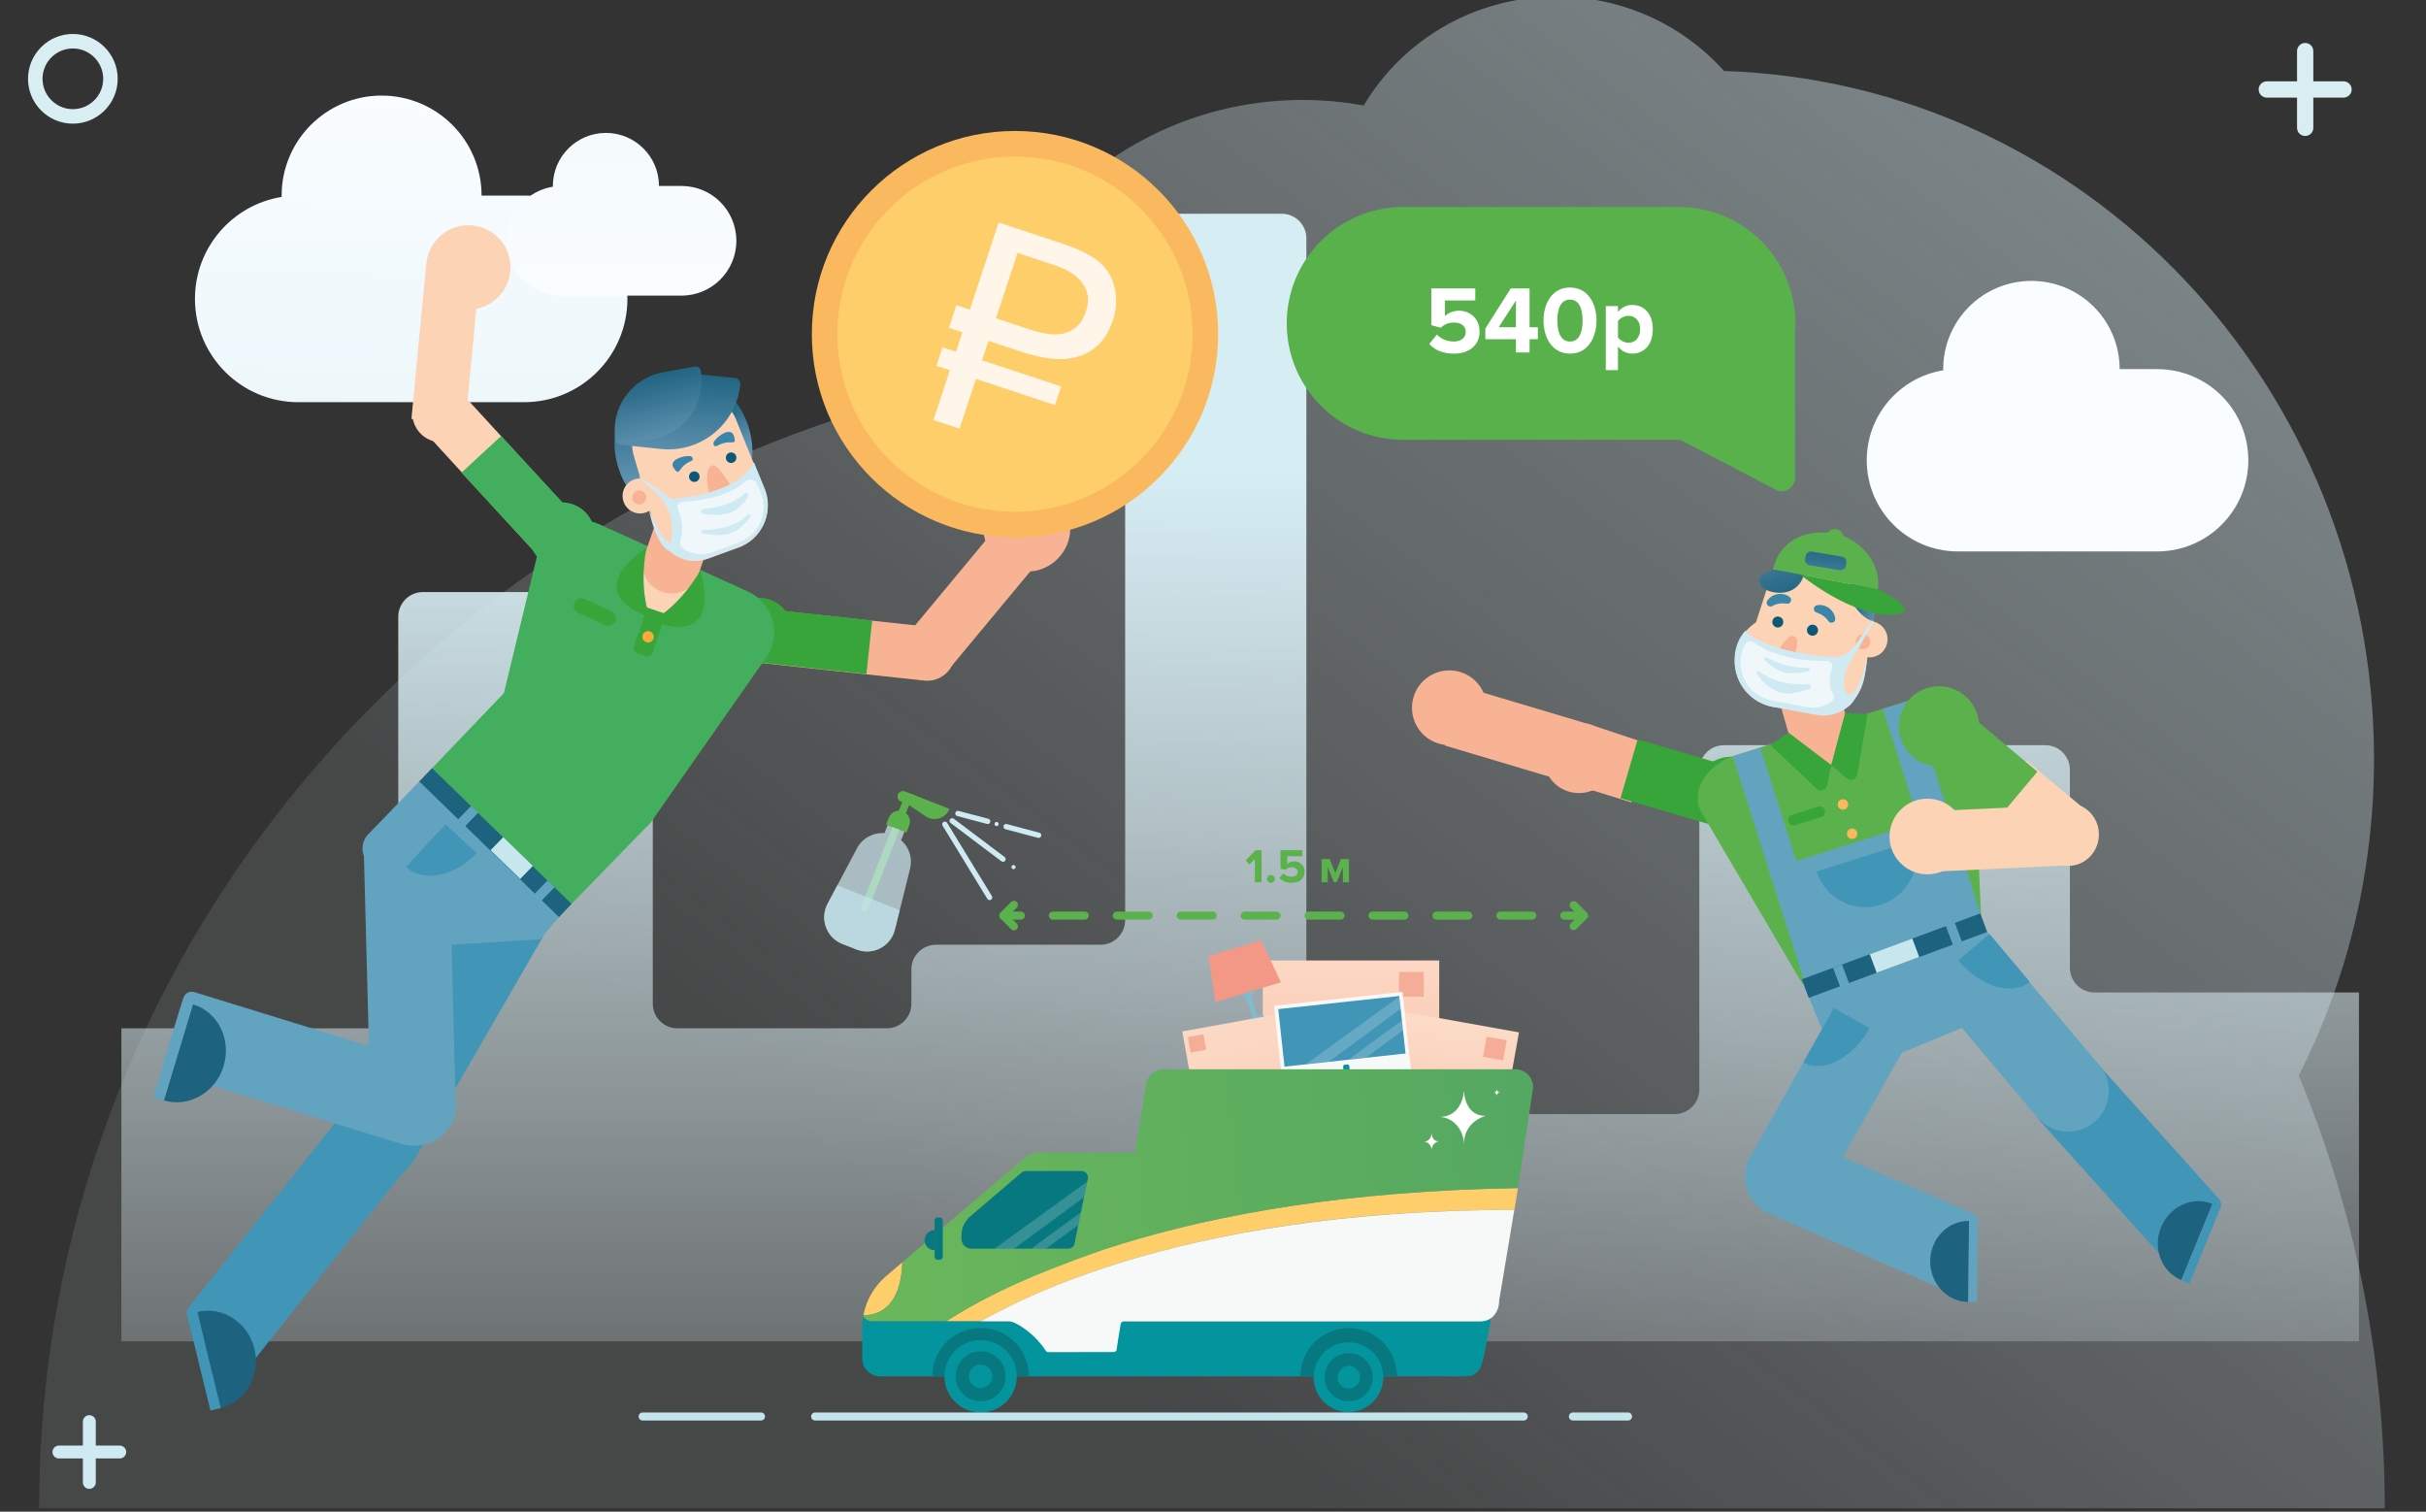<?xml version="1.0" encoding="utf-8"?>
<!-- Generator: Adobe Illustrator 23.1.0, SVG Export Plug-In . SVG Version: 6.00 Build 0)  -->
<svg version="1.1" id="Layer_1" xmlns="http://www.w3.org/2000/svg" xmlns:xlink="http://www.w3.org/1999/xlink" x="0px" y="0px"
	 viewBox="0 0 910 567" style="enable-background:new 0 0 910 567;" xml:space="preserve">
<rect x="0" y="0" width="910" height="567" fill="#333333" stroke="none"/>
<style type="text/css">
	.st0{fill:#C4E5ED;}
	.st1{fill:url(#SVGID_1_);}
	.st2{fill:#4195B7;}
	.st3{fill:#FCD3B5;}
	.st4{fill:#008F7F;}
	.st5{fill:#F7B394;}
	.st6{fill:#37A539;}
	.st7{fill:#43AE5D;}
	.st8{fill:url(#SVGID_2_);}
	.st9{fill:#62A4C0;}
	.st10{fill:url(#SVGID_3_);}
	.st11{fill:#FAB95F;}
	.st12{fill:#1D627E;}
	.st13{fill:#C7E6EE;}
	.st14{fill:url(#SVGID_4_);}
	.st15{fill:url(#SVGID_5_);}
	.st16{fill:url(#SVGID_6_);}
	.st17{fill:url(#SVGID_7_);}
	.st18{fill:url(#SVGID_8_);}
	.st19{fill:url(#SVGID_9_);}
	.st20{fill:#F8C671;}
	.st21{fill:url(#SVGID_10_);}
	.st22{fill:#AFD7DD;}
	.st23{fill:#EFF7FB;}
	.st24{fill:url(#SVGID_11_);}
	.st25{fill:url(#SVGID_12_);}
	.st26{fill:url(#SVGID_13_);}
	.st27{fill:url(#SVGID_14_);}
	.st28{fill:url(#SVGID_15_);}
	.st29{fill:url(#SVGID_16_);}
	.st30{fill:#EC6743;}
	.st31{fill:url(#SVGID_17_);}
	.st32{fill:url(#SVGID_18_);}
	.st33{fill:#5BB24C;}
	.st34{fill:url(#SVGID_19_);}
	.st35{fill:url(#SVGID_20_);}
	.st36{fill:url(#SVGID_21_);}
	.st37{fill:#F18675;}
	.st38{fill:#046B89;}
	.st39{fill:#EA5539;}
	.st40{fill:#E62555;}
	.st41{fill:#FFFFFF;}
	.st42{fill:none;}
	.st43{fill:#D0EAF3;}
	.st44{fill:url(#SVGID_22_);}
	.st45{fill:#D6EDF4;}
	.st46{fill:url(#SVGID_23_);}
	.st47{fill:url(#SVGID_24_);}
	.st48{fill:url(#SVGID_25_);}
	.st49{fill:#FAB755;}
	.st50{fill:#EC6544;}
	.st51{fill:#83B0C7;}
	.st52{fill:#FAB854;}
	.st53{fill:url(#SVGID_26_);}
	.st54{fill:#4093B6;}
	.st55{fill:url(#SVGID_27_);}
	.st56{fill:url(#SVGID_28_);}
	.st57{fill:url(#SVGID_29_);}
	.st58{fill:#A8DAE3;}
	.st59{fill:#04617B;}
	.st60{fill:url(#SVGID_30_);}
	.st61{fill:url(#SVGID_31_);}
	.st62{fill:#FCD4B7;}
	.st63{fill:url(#SVGID_32_);}
	.st64{fill:url(#SVGID_33_);}
	.st65{fill:url(#SVGID_34_);}
	.st66{fill:url(#SVGID_35_);}
	.st67{fill:url(#SVGID_36_);}
	.st68{fill:#FFF5E9;}
	.st69{fill:url(#SVGID_37_);}
	.st70{fill:url(#SVGID_38_);}
	.st71{fill:url(#SVGID_39_);}
	.st72{fill:url(#SVGID_40_);}
	.st73{fill:url(#SVGID_41_);}
	.st74{fill:url(#SVGID_42_);}
	.st75{fill:url(#SVGID_43_);}
	.st76{fill:#1B5A6F;}
	.st77{fill:url(#SVGID_44_);}
	.st78{fill:url(#SVGID_45_);}
	.st79{fill:url(#SVGID_46_);}
	.st80{fill:#065E79;}
	.st81{fill:url(#SVGID_47_);}
	.st82{fill:url(#SVGID_48_);}
	.st83{fill:#FDCE6A;}
	.st84{opacity:0.11;fill:#FFFFFF;enable-background:new    ;}
	.st85{opacity:0.42;fill:#EFF7FB;enable-background:new    ;}
	.st86{fill:none;stroke:#D0EAF3;stroke-width:2;stroke-linecap:round;stroke-miterlimit:10;}
	.st87{opacity:0.7;fill:#D0EAF3;enable-background:new    ;}
	.st88{opacity:0.7;fill:#C4E5ED;enable-background:new    ;}
	.st89{opacity:0.73;fill:#EFF7FB;enable-background:new    ;}
	.st90{fill:#D9EEF4;}
	.st91{fill:#CDE9F0;}
	.st92{fill:url(#SVGID_49_);}
	.st93{fill:url(#SVGID_50_);}
	.st94{fill:#3B85A9;}
	.st95{fill:url(#SVGID_51_);}
	.st96{fill:url(#SVGID_52_);}
	.st97{fill:url(#SVGID_53_);}
	.st98{fill:#F18775;}
	.st99{fill:url(#SVGID_54_);}
	.st100{fill:url(#SVGID_55_);}
	.st101{fill:url(#SVGID_56_);}
	.st102{fill:#4FB26D;}
	.st103{fill:url(#SVGID_57_);}
	.st104{fill:url(#SVGID_58_);}
	.st105{fill:url(#SVGID_59_);}
	.st106{fill:url(#SVGID_60_);}
	.st107{fill:url(#SVGID_61_);}
	.st108{fill:url(#SVGID_62_);}
	.st109{fill:url(#SVGID_63_);}
	.st110{fill:#F49C7E;}
	.st111{fill:url(#SVGID_64_);}
	.st112{fill:url(#SVGID_65_);}
	.st113{fill:#FED377;}
	.st114{fill:url(#SVGID_66_);}
	.st115{fill:url(#SVGID_67_);}
	.st116{fill:#124657;}
	.st117{opacity:0.19;fill:#FFFFFF;enable-background:new    ;}
	.st118{fill:#F7F9F9;}
	.st119{fill:url(#SVGID_68_);}
	.st120{fill:url(#SVGID_69_);}
	.st121{fill:url(#SVGID_70_);}
	.st122{fill:url(#SVGID_71_);}
	.st123{fill:#D9EEF3;}
	.st124{fill:url(#SVGID_72_);}
	.st125{fill:url(#SVGID_73_);}
	.st126{fill:#FAFDFF;}
	.st127{fill:url(#SVGID_74_);}
	.st128{fill:url(#SVGID_75_);}
	.st129{fill:url(#SVGID_76_);}
	.st130{opacity:0.68;fill:url(#SVGID_77_);enable-background:new    ;}
	.st131{fill:url(#SVGID_78_);}
	.st132{opacity:0.68;fill:url(#SVGID_79_);enable-background:new    ;}
	.st133{fill:url(#SVGID_80_);}
	.st134{opacity:0.68;fill:url(#SVGID_81_);enable-background:new    ;}
	.st135{fill:url(#SVGID_82_);}
	.st136{fill:url(#SVGID_83_);}
	.st137{fill:url(#SVGID_84_);}
	.st138{fill:url(#SVGID_85_);}
	.st139{fill:url(#SVGID_86_);}
	.st140{fill:#03949D;}
	.st141{fill:#E84B33;}
	.st142{fill:url(#SVGID_87_);}
	.st143{fill:url(#SVGID_88_);}
	.st144{fill:url(#SVGID_89_);}
	.st145{fill:url(#SVGID_90_);}
	.st146{fill:url(#SVGID_91_);}
	.st147{fill:#F4A182;}
	.st148{fill:#0C5879;}
	.st149{fill:#FBCEAD;}
	.st150{fill:#FBCCA3;}
	.st151{fill:url(#SVGID_92_);}
	.st152{fill:url(#SVGID_93_);}
	.st153{fill:url(#SVGID_94_);}
	.st154{fill:url(#SVGID_95_);}
	.st155{fill:#03A86F;}
	.st156{fill:url(#SVGID_96_);}
	.st157{fill:url(#SVGID_97_);}
	.st158{fill:url(#SVGID_98_);}
	.st159{fill:url(#SVGID_99_);}
	.st160{fill:url(#SVGID_100_);}
	.st161{fill:url(#SVGID_101_);}
	.st162{fill:url(#SVGID_102_);}
	.st163{fill:#A5D2D9;}
	.st164{fill:url(#SVGID_103_);}
	.st165{fill:url(#SVGID_104_);}
	.st166{fill:url(#SVGID_105_);}
	.st167{fill:url(#SVGID_106_);}
	.st168{fill:url(#SVGID_107_);}
	.st169{fill:url(#SVGID_108_);}
	.st170{fill:#F6AD98;}
	.st171{fill:#7FBCD1;}
	.st172{fill:#F39886;}
	.st173{fill:url(#SVGID_109_);}
	.st174{fill:url(#SVGID_110_);}
	.st175{fill:url(#SVGID_111_);}
	.st176{fill:#07787F;}
	.st177{fill:url(#SVGID_112_);}
	.st178{fill:url(#SVGID_113_);}
	.st179{fill:url(#SVGID_114_);}
	.st180{fill:url(#SVGID_115_);}
	.st181{fill:url(#SVGID_116_);}
	.st182{fill:#F8AA3C;}
	.st183{fill:url(#SVGID_117_);}
	.st184{fill:url(#SVGID_118_);}
	.st185{fill:none;stroke:#5BB24C;stroke-width:3;stroke-linecap:round;stroke-miterlimit:10;}
	.st186{fill:none;stroke:#5BB24C;stroke-width:3;stroke-linecap:round;stroke-miterlimit:10;stroke-dasharray:11.991,11.991;}
	.st187{fill:none;stroke:#5BB24C;stroke-width:3;stroke-linecap:round;stroke-linejoin:round;stroke-miterlimit:10;}
	.st188{fill:url(#SVGID_119_);}
	.st189{fill:url(#SVGID_120_);}
	.st190{fill:url(#SVGID_121_);}
	.st191{fill:url(#SVGID_122_);}
	.st192{fill:url(#SVGID_123_);}
	.st193{fill:url(#SVGID_124_);}
	.st194{fill:url(#SVGID_125_);}
	.st195{fill:url(#SVGID_126_);}
	.st196{fill:url(#SVGID_127_);}
	.st197{fill:url(#SVGID_128_);}
	.st198{fill:url(#SVGID_129_);}
	.st199{opacity:0.4;}
	.st200{opacity:0.31;fill:#FAB95F;enable-background:new    ;}
	.st201{opacity:0.43;fill:#FAB95F;enable-background:new    ;}
	.st202{fill:url(#SVGID_130_);}
	.st203{fill:url(#SVGID_131_);}
	.st204{fill:url(#SVGID_132_);}
	.st205{fill:url(#SVGID_133_);}
	.st206{fill:url(#SVGID_134_);}
	.st207{fill:url(#SVGID_135_);}
	.st208{fill:url(#SVGID_136_);}
	.st209{fill:url(#SVGID_137_);}
	.st210{fill:url(#SVGID_138_);}
	.st211{fill:#FCDAC2;}
	.st212{fill:#EF7A5B;}
	.st213{fill:#77AFC6;}
	.st214{fill:#F1876F;}
	.st215{fill:#89B9CE;}
	.st216{fill:#FFD884;}
	.st217{fill:url(#SVGID_139_);}
	.st218{fill:url(#SVGID_140_);}
	.st219{fill:url(#SVGID_141_);}
	.st220{fill:url(#SVGID_142_);}
	.st221{fill:url(#SVGID_143_);}
	.st222{fill:url(#SVGID_144_);}
	.st223{fill:#FCD5B7;}
	.st224{fill:url(#SVGID_145_);}
	.st225{fill:url(#SVGID_146_);}
	.st226{fill:url(#SVGID_147_);}
	.st227{fill:url(#SVGID_148_);}
	.st228{fill:#F8BC9F;}
	.st229{fill:url(#SVGID_149_);}
	.st230{fill:url(#SVGID_150_);}
	.st231{fill:url(#SVGID_151_);}
	.st232{fill:url(#SVGID_152_);}
	.st233{fill:url(#SVGID_153_);}
	.st234{fill:url(#SVGID_154_);}
	.st235{fill:#F7B395;}
	.st236{fill:url(#SVGID_155_);}
	.st237{fill:url(#SVGID_156_);}
	.st238{fill:url(#SVGID_157_);}
	.st239{fill:url(#SVGID_158_);}
	.st240{fill:url(#SVGID_159_);}
	.st241{fill:url(#SVGID_160_);}
	.st242{fill:url(#SVGID_161_);}
	.st243{fill:url(#SVGID_162_);}
	.st244{fill:url(#SVGID_163_);}
	.st245{fill:url(#SVGID_164_);}
	.st246{fill:url(#SVGID_165_);}
	.st247{fill:url(#SVGID_166_);}
	.st248{fill:url(#SVGID_167_);}
	.st249{fill:url(#SVGID_168_);}
	.st250{fill:url(#SVGID_169_);}
	.st251{fill:url(#SVGID_170_);}
	.st252{fill:url(#SVGID_171_);}
	.st253{fill:url(#SVGID_172_);}
	.st254{fill:url(#SVGID_173_);}
	.st255{fill:url(#SVGID_174_);}
	.st256{fill:url(#SVGID_175_);}
	.st257{fill:url(#SVGID_176_);}
	.st258{fill:url(#SVGID_177_);}
	.st259{fill:url(#SVGID_178_);}
	.st260{fill:url(#SVGID_179_);}
	.st261{fill:url(#SVGID_180_);}
	.st262{fill:url(#SVGID_181_);}
	.st263{fill:url(#SVGID_182_);}
	.st264{fill:url(#SVGID_183_);}
	.st265{fill:url(#SVGID_184_);}
	.st266{fill:url(#SVGID_185_);}
	.st267{fill:url(#SVGID_186_);}
	.st268{fill:url(#SVGID_187_);}
	.st269{fill:#FCFEFF;}
	.st270{fill:#FCF4F2;}
	.st271{fill:url(#SVGID_188_);}
	.st272{fill:url(#SVGID_189_);}
	.st273{fill:url(#SVGID_190_);}
	.st274{fill:none;stroke:#43AE5D;stroke-width:2;stroke-linecap:round;stroke-miterlimit:10;}
	.st275{fill:url(#SVGID_191_);}
	.st276{fill:url(#SVGID_192_);}
	.st277{fill:url(#SVGID_193_);}
	.st278{fill:url(#SVGID_194_);}
	.st279{fill:url(#SVGID_195_);}
	.st280{fill:url(#SVGID_196_);}
	.st281{fill:#CEE9EF;}
	.st282{fill:url(#SVGID_197_);}
	.st283{fill:url(#SVGID_198_);}
	.st284{fill:url(#SVGID_199_);}
	.st285{fill:url(#SVGID_200_);}
	.st286{fill:url(#SVGID_201_);}
	.st287{fill:none;stroke:#5BB24C;stroke-width:3;stroke-linecap:round;stroke-miterlimit:10;stroke-dasharray:11.92,11.92;}
	.st288{fill:url(#SVGID_202_);}
	.st289{fill:url(#SVGID_203_);}
	.st290{fill:#F7FCFD;}
	.st291{fill:url(#SVGID_204_);}
	.st292{fill:url(#SVGID_205_);}
	.st293{fill:url(#SVGID_206_);}
	.st294{fill:url(#SVGID_207_);}
	.st295{fill:url(#SVGID_208_);}
	.st296{fill:url(#SVGID_209_);}
	.st297{fill:url(#SVGID_210_);}
	.st298{fill:url(#SVGID_211_);}
	.st299{fill:url(#SVGID_212_);}
	.st300{fill:url(#SVGID_213_);}
	.st301{fill:url(#SVGID_214_);}
	.st302{fill:url(#SVGID_215_);}
	.st303{fill:url(#SVGID_216_);}
	.st304{fill:url(#SVGID_217_);}
	.st305{fill:url(#SVGID_218_);}
	.st306{fill:url(#SVGID_219_);}
	.st307{fill:url(#SVGID_220_);}
	.st308{fill:url(#SVGID_221_);}
	.st309{fill:url(#SVGID_222_);}
	.st310{fill:url(#SVGID_223_);}
	.st311{fill:url(#SVGID_224_);}
	.st312{fill:url(#SVGID_225_);}
	.st313{fill:url(#SVGID_226_);}
	.st314{fill:url(#SVGID_227_);}
	.st315{fill:url(#SVGID_228_);}
	.st316{fill:url(#SVGID_229_);}
	.st317{fill:url(#SVGID_230_);}
	.st318{fill:url(#SVGID_231_);}
	.st319{fill:url(#SVGID_232_);}
	.st320{fill:url(#SVGID_233_);}
	.st321{fill:url(#SVGID_234_);}
	.st322{fill:url(#SVGID_235_);}
	.st323{fill:url(#SVGID_236_);}
	.st324{fill:url(#SVGID_237_);}
	.st325{fill:url(#SVGID_238_);}
	.st326{fill:url(#SVGID_239_);}
	.st327{fill:url(#SVGID_240_);}
	.st328{fill:url(#SVGID_241_);}
	.st329{fill:url(#SVGID_242_);}
	.st330{fill:url(#SVGID_243_);}
	.st331{fill:url(#SVGID_244_);}
	.st332{fill:url(#SVGID_245_);}
	.st333{fill:url(#SVGID_246_);}
	.st334{fill:url(#SVGID_247_);}
	.st335{fill:url(#SVGID_248_);}
	.st336{fill:url(#SVGID_249_);}
	.st337{fill:url(#SVGID_250_);}
	.st338{fill:url(#SVGID_251_);}
	.st339{fill:url(#SVGID_252_);}
	.st340{fill:url(#SVGID_253_);}
	.st341{fill:#58B14B;}
	.st342{fill:url(#SVGID_254_);}
	.st343{fill:url(#SVGID_255_);}
	.st344{fill:#FAB853;}
	.st345{fill:url(#SVGID_256_);}
	.st346{fill:url(#SVGID_257_);}
	.st347{fill:url(#SVGID_258_);}
	.st348{fill:url(#SVGID_259_);}
	.st349{fill:url(#SVGID_260_);}
	.st350{fill:url(#SVGID_261_);}
	.st351{fill:url(#SVGID_262_);}
	.st352{fill:url(#SVGID_263_);}
	.st353{fill:#FBD2B4;}
	.st354{fill:#3F95B7;}
	.st355{fill:#60A3BF;}
	.st356{fill:url(#SVGID_264_);}
	.st357{fill:#016A89;}
	.st358{fill:#1C617D;}
	.st359{fill:url(#SVGID_265_);}
	.st360{fill:#F7B293;}
	.st361{fill:url(#SVGID_266_);}
	.st362{fill:#EC6643;}
	.st363{fill:url(#SVGID_267_);}
	.st364{fill:url(#SVGID_268_);}
</style>
<path class="st123" d="M864.68,51L864.68,51c-1.69,0-3.05-1.37-3.05-3.05V19.16c0-1.69,1.37-3.05,3.05-3.05l0,0
	c1.69,0,3.05,1.37,3.05,3.05v28.79C867.73,49.63,866.36,51,864.68,51z"/>
<linearGradient id="SVGID_1_" gradientUnits="userSpaceOnUse" x1="429.466" y1="-1518.786" x2="1373.466" y2="-276.119" gradientTransform="matrix(1 0 0 -1 0 -991.408)">
	<stop  offset="0" style="stop-color:#ECF6FB;stop-opacity:0.1"/>
	<stop  offset="0.059" style="stop-color:#E7F4FA;stop-opacity:0.153"/>
	<stop  offset="0.34" style="stop-color:#D9EEF4;stop-opacity:0.406"/>
	<stop  offset="0.642" style="stop-color:#D1EAF1;stop-opacity:0.678"/>
	<stop  offset="1" style="stop-color:#CDE9F0"/>
</linearGradient>
<path class="st1" d="M862.26,403.43c18.03-35.57,28.24-75.97,28.24-118.81c0-139.76-108.43-253.56-243.81-257.99
	c-15.32-17.1-37.78-27.9-62.83-27.9c-30.89,0-57.85,16.42-72.33,40.84c-7.45-1.36-15.12-2.07-22.95-2.07
	c-62.93,0-115.38,45.93-127.17,106.84c-198.2,41.89-346.74,214.64-346.74,421.4h879.85C894.52,508.31,883.05,453.53,862.26,403.43z"
	/>
<path class="st123" d="M882.12,33.56L882.12,33.56c0,1.69-1.37,3.05-3.05,3.05h-28.79c-1.69,0-3.05-1.37-3.05-3.05l0,0
	c0-1.69,1.37-3.05,3.05-3.05h28.79C880.75,30.5,882.12,31.87,882.12,33.56z"/>
<g>
	<path class="st123" d="M27.33,46.38c-9.27,0-16.82-7.54-16.82-16.82s7.54-16.82,16.82-16.82c9.27,0,16.82,7.54,16.82,16.82
		S36.6,46.38,27.33,46.38z M27.33,18.18c-6.28,0-11.38,5.11-11.38,11.38s5.11,11.38,11.38,11.38c6.28,0,11.38-5.11,11.38-11.38
		S33.6,18.18,27.33,18.18z"/>
</g>
<path class="st43" d="M33.51,558.43L33.51,558.43c-1.34,0-2.42-1.08-2.42-2.42v-22.8c0-1.34,1.08-2.42,2.42-2.42l0,0
	c1.34,0,2.42,1.08,2.42,2.42v22.8C35.92,557.34,34.84,558.43,33.51,558.43z"/>
<path class="st43" d="M47.33,544.61L47.33,544.61c0,1.34-1.08,2.42-2.42,2.42h-22.8c-1.34,0-2.42-1.08-2.42-2.42l0,0
	c0-1.34,1.08-2.42,2.42-2.42h22.8C46.24,542.19,47.33,543.27,47.33,544.61z"/>
<linearGradient id="SVGID_2_" gradientUnits="userSpaceOnUse" x1="771.78" y1="-1183.924" x2="771.78" y2="-736.766" gradientTransform="matrix(1 0 0 -1 0 -991.408)">
	<stop  offset="0.215" style="stop-color:#FAFDFF"/>
	<stop  offset="0.259" style="stop-color:#F6FBFE"/>
	<stop  offset="0.471" style="stop-color:#E5F4F8"/>
	<stop  offset="0.69" style="stop-color:#DDF0F6"/>
	<stop  offset="0.923" style="stop-color:#D9EEF3"/>
	<stop  offset="0.928" style="stop-color:#D9EEF3"/>
	<stop  offset="1" style="stop-color:#D9EEF3"/>
</linearGradient>
<path class="st8" d="M809.16,138.45h-14.08c0-18.27-14.81-33.09-33.09-33.09s-33.09,14.81-33.09,33.09c0,0.15,0.01,0.3,0.01,0.45
	c-16.27,2.63-28.69,16.74-28.69,33.74l0,0c0,18.88,15.31,34.19,34.19,34.19h74.75c18.88,0,34.19-15.31,34.19-34.19l0,0
	C843.35,153.76,828.05,138.45,809.16,138.45z"/>
<path class="st0" d="M584.45,114.49c-0.82,0-1.65-0.31-2.28-0.94L565.5,96.88c-1.26-1.26-1.26-3.3,0-4.56c1.26-1.26,3.3-1.26,4.56,0
	l14.39,14.39l14.39-14.39c1.26-1.26,3.3-1.26,4.56,0s1.26,3.3,0,4.56l-16.67,16.67C586.1,114.18,585.28,114.49,584.45,114.49z"/>
<path class="st0" d="M551.68,155.58c-0.49,0-0.99-0.19-1.37-0.57l-10.65-10.65c-0.76-0.75-0.76-1.98,0-2.74
	c0.76-0.76,1.98-0.76,2.74,0l9.28,9.28l9.28-9.28c0.76-0.76,1.98-0.76,2.74,0c0.76,0.75,0.76,1.98,0,2.74l-10.65,10.65
	C552.67,155.39,552.17,155.58,551.68,155.58z"/>
<linearGradient id="SVGID_3_" gradientUnits="userSpaceOnUse" x1="158.462" y1="-856.685" x2="145.129" y2="-1635.351" gradientTransform="matrix(1 0 0 -1 0 -991.408)">
	<stop  offset="0.215" style="stop-color:#FAFDFF"/>
	<stop  offset="0.259" style="stop-color:#F6FBFE"/>
	<stop  offset="0.471" style="stop-color:#E5F4F8"/>
	<stop  offset="0.69" style="stop-color:#DDF0F6"/>
	<stop  offset="0.923" style="stop-color:#D9EEF3"/>
	<stop  offset="0.928" style="stop-color:#D9EEF3"/>
	<stop  offset="1" style="stop-color:#D9EEF3"/>
</linearGradient>
<path class="st10" d="M196.61,73.35h-15.97c0-20.71-16.79-37.5-37.5-37.5s-37.5,16.79-37.5,37.5c0,0.17,0.01,0.34,0.01,0.51
	c-18.44,2.98-32.52,18.97-32.52,38.24l0,0c0,21.4,17.35,38.75,38.75,38.75h84.72c21.4,0,38.75-17.35,38.75-38.75l0,0
	C235.36,90.7,218.01,73.35,196.61,73.35z"/>
<linearGradient id="SVGID_4_" gradientUnits="userSpaceOnUse" x1="233.171" y1="-1305.283" x2="233.171" y2="-364.825" gradientTransform="matrix(1 0 0 -1 0 -991.408)">
	<stop  offset="0.215" style="stop-color:#FAFDFF"/>
	<stop  offset="0.287" style="stop-color:#F4FAFD"/>
	<stop  offset="0.5" style="stop-color:#E4F3F8"/>
	<stop  offset="0.729" style="stop-color:#DDF0F4"/>
	<stop  offset="1" style="stop-color:#D9EEF3"/>
</linearGradient>
<path class="st14" d="M255.65,69.75h-8.47c0-10.99-8.91-19.9-19.9-19.9c-10.99,0-19.9,8.91-19.9,19.9c0,0.09,0.01,0.18,0.01,0.27
	c-9.78,1.58-17.25,10.06-17.25,20.29l0,0c0,11.36,9.21,20.56,20.56,20.56h44.95c11.36,0,20.56-9.21,20.56-20.56l0,0
	C276.21,78.95,267.01,69.75,255.65,69.75z"/>
<linearGradient id="SVGID_5_" gradientUnits="userSpaceOnUse" x1="465.19" y1="-1559.25" x2="465.19" y2="-1167.941" gradientTransform="matrix(1 0 0 -1 0 -991.408)">
	<stop  offset="0" style="stop-color:#ECF6FB;stop-opacity:0.1"/>
	<stop  offset="0.253" style="stop-color:#E1F1F7;stop-opacity:0.328"/>
	<stop  offset="0.595" style="stop-color:#D9EEF4;stop-opacity:0.635"/>
	<stop  offset="1" style="stop-color:#D6EDF4"/>
</linearGradient>
<path class="st15" d="M776.42,363.02v-74.28c0-5.1-4.13-9.23-9.23-9.23H646.65c-5.1,0-9.23,4.13-9.23,9.23v119.9
	c0,5.1-4.13,9.23-9.23,9.23H499.25c-5.1,0-9.23-4.13-9.23-9.23V89.4c0-5.1-4.13-9.23-9.23-9.23h-49.51c-5.1,0-9.23,4.13-9.23,9.23
	v255.72c0,5.1-4.13,9.23-9.23,9.23h-61.73c-5.1,0-9.23,4.13-9.23,9.23v12.88c0,5.1-4.13,9.23-9.23,9.23h-78.54
	c-5.1,0-9.23-4.13-9.23-9.23V231.3c0-5.1-4.13-9.23-9.23-9.23h-77.01c-5.1,0-9.23,4.13-9.23,9.23v145.17c0,5.1-4.13,9.23-9.23,9.23
	H45.53v117.39H149.4h84.01h11.46h96.99h8.94h71.25h3.05h54.99h9.93h147.4h12.98h94.7h31.31h108.45V372.25h-99.22
	C780.56,372.25,776.42,368.12,776.42,363.02z"/>
<linearGradient id="SVGID_6_" gradientUnits="userSpaceOnUse" x1="506.431" y1="-1296.072" x2="507.274" y2="-1505.885" gradientTransform="matrix(1 0 0 -1 0 -991.408)">
	<stop  offset="0" style="stop-color:#FFEFD9"/>
	<stop  offset="1" style="stop-color:#F39989"/>
</linearGradient>
<rect x="473.67" y="360.25" class="st16" width="66.18" height="50.45"/>
<rect x="524.77" y="364.56" class="st170" width="9.28" height="9.28"/>
<path class="st171" d="M474.09,382.9l-5.19,1.57c-0.24,0.07-0.49-0.06-0.56-0.3l-0.42-1.4c-0.07-0.24,0.06-0.49,0.3-0.56l5.19-1.57
	c0.24-0.07,0.49,0.06,0.56,0.3l0.42,1.4C474.47,382.58,474.33,382.83,474.09,382.9z"/>
<path class="st171" d="M469.44,373.32l-1.96,0.59c-0.57,0.17-1.18-0.15-1.35-0.72l-0.25-0.82c-0.17-0.57,0.15-1.18,0.72-1.35
	l1.96-0.59c0.57-0.17,1.18,0.15,1.35,0.72l0.25,0.82C470.33,372.54,470.01,373.15,469.44,373.32z"/>
<rect x="469.49" y="355.91" transform="matrix(0.957 -0.289 0.289 0.957 -89.826 152.287)" class="st171" width="1.88" height="48.42"/>
<polygon class="st172" points="480.49,368.41 455.87,375.84 453.35,358.63 473.01,352.69 "/>
<path class="st171" d="M476.06,386.55l-6.78,2.05c-0.24,0.07-0.49-0.06-0.56-0.3l-0.42-1.4c-0.07-0.24,0.06-0.49,0.3-0.56l6.78-2.05
	c0.24-0.07,0.49,0.06,0.56,0.3l0.42,1.4C476.43,386.23,476.3,386.48,476.06,386.55z"/>
<polygon class="st171" points="485.26,400.92 483.3,401.51 472.49,386.89 474.03,385.75 "/>
<polygon class="st171" points="469.69,405.62 471.64,405.03 472.55,386.87 470.64,386.77 "/>
<g>
	<path class="st5" d="M523.13,402.51h-20.36c-0.44,0-0.79-0.35-0.79-0.79s0.35-0.79,0.79-0.79h20.36c0.44,0,0.79,0.35,0.79,0.79
		C523.92,402.15,523.57,402.51,523.13,402.51z"/>
</g>
<g>
	<path class="st5" d="M514.44,407.13h-11.67c-0.44,0-0.79-0.35-0.79-0.79s0.35-0.79,0.79-0.79h11.67c0.44,0,0.79,0.35,0.79,0.79
		S514.88,407.13,514.44,407.13z"/>
</g>
<linearGradient id="SVGID_7_" gradientUnits="userSpaceOnUse" x1="424.395" y1="-1274.748" x2="568.202" y2="-1663.851" gradientTransform="matrix(1 0 0 -1 0 -991.408)">
	<stop  offset="0" style="stop-color:#FFEFD9"/>
	<stop  offset="1" style="stop-color:#F39989"/>
</linearGradient>
<polygon class="st17" points="491.06,411.75 449.32,419.29 443.46,386.86 485.2,379.32 "/>
<linearGradient id="SVGID_8_" gradientUnits="userSpaceOnUse" x1="544.435" y1="-1329.004" x2="527.864" y2="-1530.109" gradientTransform="matrix(1 0 0 -1 0 -991.408)">
	<stop  offset="0" style="stop-color:#FFEFD9"/>
	<stop  offset="1" style="stop-color:#F39989"/>
</linearGradient>
<polygon class="st18" points="508.27,419.5 562.25,429.17 569.77,387.22 515.78,377.55 "/>
<rect x="557.19" y="389.38" transform="matrix(0.176 -0.984 0.984 0.176 75.053 876.139)" class="st170" width="7.69" height="7.69"/>
<rect x="445.97" y="388.51" transform="matrix(0.984 -0.178 0.178 0.984 -62.451 86.057)" class="st170" width="5.95" height="5.95"/>
<rect x="479.49" y="374.44" transform="matrix(0.994 -0.108 0.108 0.994 -39.178 56.844)" class="st118" width="48.48" height="29.33"/>
<rect x="480.69" y="375.86" transform="matrix(0.994 -0.108 0.108 0.994 -38.92 56.807)" class="st2" width="45.67" height="21.7"/>
<path class="st140" d="M505.64,401.57l-0.99,0.11c-0.37,0.04-0.7-0.22-0.73-0.59l-0.11-0.99c-0.04-0.37,0.22-0.7,0.59-0.73
	l0.99-0.11c0.37-0.04,0.7,0.22,0.73,0.59l0.11,0.99C506.27,401.21,506.01,401.53,505.64,401.57z"/>
<path class="st83" d="M338.47,473.44l-6.56,5.61c-4.08,3.65-6.96,8.6-8.03,14.19C326.34,493.4,337.9,493.1,338.47,473.44z"/>
<g>
	<path class="st83" d="M398.11,511.56h15.49c2.9,0,5.36-1.83,6.32-4.39h-22.39C397.87,508.59,398.07,510.05,398.11,511.56z"/>
	<path class="st83" d="M420.36,466.62c-30.19,9.26-51.43,20.04-65.59,29c2.18,0,4.31,0,6.34,0c2.42,0,4.7,0,6.7,0
		c3.12-1.76,6.58-3.59,10.4-5.47c10.78-5.32,24.4-11,41.23-16.25c0.31-0.1,0.62-0.19,0.93-0.29c33.3-10.29,80.24-19.82,147.67-19.82
		l1.38-8.17C504.61,446.65,456.44,455.55,420.36,466.62z"/>
</g>
<linearGradient id="SVGID_9_" gradientUnits="userSpaceOnUse" x1="319.507" y1="-1447.075" x2="1480.396" y2="-1335.075" gradientTransform="matrix(1 0 0 -1 0 -991.408)">
	<stop  offset="0" style="stop-color:#6BB75A"/>
	<stop  offset="1" style="stop-color:#06727E"/>
	<stop  offset="1" style="stop-color:#009D90"/>
</linearGradient>
<path class="st19" d="M575.09,407.81c0-3.73-3.02-6.76-6.76-6.76H436.5c-3.73,0-6.76,3.02-6.76,6.76l-3.91,24.48h-5.91h-28.81
	c-1.68,0-4.87,0.09-6.52,1.75l-46.13,39.4c-0.57,19.66-12.14,19.96-14.59,19.8c-0.04,0.19-0.06,0.38-0.1,0.57
	c0.77,0.98,1.89,1.81,3.47,1.81c2.01,0,15.33,0,27.53,0c14.1-8.92,28.32-15.95,59.4-27.02l7.11-2.25
	c35.98-10.94,83.87-19.7,148.13-20.73L575.09,407.81z"/>
<path class="st176" d="M385.53,439.21c-0.62,0-1.79,0.03-2.4,0.64l-19.36,16.54c-1.92,1.72-3.12,4.21-3.12,6.98v1.3
	c0,2.03,1.64,3.67,3.67,3.67h36.38c1.37,0,2.48-1.11,2.48-2.48l4.95-24.16c0-1.37-1.11-2.48-2.48-2.48h-20.12V439.21z"/>
<path class="st176" d="M352.53,472.5h-0.86c-0.6,0-1.09-0.49-1.09-1.09v-13.68c0-0.6,0.49-1.09,1.09-1.09h0.86
	c0.6,0,1.09,0.49,1.09,1.09v13.68C353.62,472.01,353.13,472.5,352.53,472.5z"/>
<path class="st176" d="M350.58,468.92c-2.08,0-3.77-1.69-3.77-3.77s1.69-3.77,3.77-3.77V468.92z"/>
<polygon class="st117" points="392.34,468.34 404.47,459.46 405.44,454.71 386.82,468.34 "/>
<polygon class="st117" points="380.41,468.34 406.59,449.06 407.79,443.21 373.09,468.34 "/>
<path class="st140" d="M554.7,495.61H421.9c-3.66,0-43.3,0-42.98,0c0,0-50.47,0-51.66,0c-1.58,0-2.7-0.83-3.47-1.81
	c-0.23,1.38-0.37,2.8-0.37,4.25v11.43c0,3.73,3.02,6.76,6.76,6.76h218.96c3.73,0,5.97-0.88,7.38-7.02l2.54-13.4
	C559.05,492.08,558.43,495.61,554.7,495.61z"/>
<path class="st118" d="M420.36,473.6c-0.31,0.1-0.62,0.19-0.93,0.29c-16.82,5.25-30.45,10.93-41.23,16.25
	c-3.81,1.88-7.28,3.72-10.4,5.47h10.78c2.16,0,9.18,4.12,13.71,11.03c0.21,0.32,0.56,0.52,0.95,0.52l24.53-0.05
	c0.63,0,1.13-0.51,1.13-1.13c0-0.61,1.45-9.23,1.45-9.23c0-0.63,0.51-1.13,1.13-1.13h133.84c4.36,0,7.03-3.53,7.03-7.89l5.67-33.94
	C502.91,453.88,455.3,462.8,420.36,473.6z"/>
<path class="st176" d="M524.04,516.23H487.8c0-10.01,8.11-18.12,18.12-18.12C515.93,498.11,524.04,506.22,524.04,516.23z"/>
<path class="st176" d="M385.96,516.21h-36.24c0-10.01,8.11-18.12,18.12-18.12S385.96,506.2,385.96,516.21z"/>
<circle class="st140" cx="367.84" cy="516.21" r="13.57"/>
<circle class="st176" cx="367.84" cy="516.21" r="9.36"/>
<circle class="st140" cx="367.84" cy="516.21" r="4.41"/>
<ellipse transform="matrix(0.707 -0.707 0.707 0.707 -217.08 509.031)" class="st140" cx="505.92" cy="516.55" rx="13.08" ry="13.08"/>
<circle class="st176" cx="505.92" cy="516.55" r="9.03"/>
<circle class="st140" cx="505.92" cy="516.55" r="4.25"/>
<path class="st0" d="M241.06,529.78h44.39c0.83,0,1.51,0.68,1.51,1.51l0,0c0,0.83-0.68,1.51-1.51,1.51h-44.39
	c-0.83,0-1.51-0.68-1.51-1.51l0,0C239.54,530.46,240.22,529.78,241.06,529.78z"/>
<path class="st0" d="M590,529.78h20.68c0.83,0,1.51,0.68,1.51,1.51l0,0c0,0.83-0.68,1.51-1.51,1.51H590c-0.83,0-1.51-0.68-1.51-1.51
	l0,0C588.49,530.46,589.17,529.78,590,529.78z"/>
<path class="st0" d="M305.76,529.78h265.8c0.83,0,1.51,0.68,1.51,1.51l0,0c0,0.83-0.68,1.51-1.51,1.51h-265.8
	c-0.83,0-1.51-0.68-1.51-1.51l0,0C304.25,530.46,304.93,529.78,305.76,529.78z"/>
<polygon class="st117" points="512.4,396.65 526.56,386.28 526.16,382.54 505.89,397.37 "/>
<polygon class="st117" points="498.52,398.17 525.68,378.17 525.17,373.59 489.92,399.11 "/>
<ellipse transform="matrix(0.953 -0.302 0.302 0.953 -58.217 192.612)" class="st5" cx="592.74" cy="284.26" rx="13.31" ry="12.93"/>
<polygon class="st5" points="595.12,271.3 619.8,279.54 611.93,300.96 587.34,293.36 "/>
<rect x="558.61" y="250.24" transform="matrix(0.286 -0.958 0.958 0.286 142.48 743.206)" class="st5" width="23.12" height="51.42"/>
<rect x="619.64" y="273.75" transform="matrix(0.281 -0.96 0.96 0.281 170.927 817.327)" class="st6" width="22.97" height="41.6"/>
<circle class="st6" cx="649.3" cy="297.39" r="13.56"/>
<path class="st33" d="M743.26,347.56l-67.23,21.35l-37.74-64.09c-4.51-7.67,1.64-18.03,12.82-21.58l66.16-20.91
	c11.4-3.62,22.43,1.51,22.82,10.62L743.26,347.56z"/>
<path class="st9" d="M751.2,379.22l-55.21,22.86c-2.78,1.15-5.96-0.17-7.11-2.95l-11.75-28.39c-1.15-2.78,0.17-5.96,2.95-7.11
	l55.2-22.86c2.78-1.15,5.96,0.17,7.11,2.95l11.75,28.39C755.3,374.88,753.98,378.07,751.2,379.22z"/>
<rect x="668.53" y="314.76" transform="matrix(0.953 -0.303 0.303 0.953 -68.999 228.867)" class="st9" width="70.65" height="44.55"/>
<path class="st9" d="M788.17,405.51l-18.27,15.35c-1.39,1.17-3.46,0.99-4.63-0.4l-43.75-52.07c-1.17-1.39-0.99-3.46,0.4-4.63
	l18.27-15.35c1.39-1.17,3.46-0.99,4.63,0.4l43.75,52.07C789.73,402.27,789.56,404.34,788.17,405.51z"/>
<polygon class="st12" points="742.81,342.61 675.87,367.31 678.46,374.26 745.4,349.56 "/>
<polygon class="st9" points="729.46,346.15 732.82,344.91 736.07,353.64 732.71,354.88 "/>
<polygon class="st9" points="687.59,362.98 690.95,361.74 693.93,369.75 690.57,370.98 "/>
<path class="st9" d="M677.61,451.72l-20.79-11.71c-1.58-0.89-2.14-2.89-1.25-4.47l33.37-59.26c0.89-1.58,2.89-2.14,4.47-1.25
	l20.79,11.71c1.58,0.89,2.14,2.89,1.25,4.47l-33.37,59.26C681.19,452.05,679.19,452.61,677.61,451.72z"/>
<path class="st2" d="M832.05,454.27l-17.75,15.94c-1.35,1.21-3.43,1.1-4.64-0.25l-44.42-49.48c-1.21-1.35-1.1-3.43,0.25-4.64
	l17.75-15.94c1.35-1.21,3.43-1.1,4.64,0.25l44.42,49.48C833.51,450.98,833.4,453.06,832.05,454.27z"/>
<path class="st2" d="M734.51,360.19l11.77-9.89c8.33,9.91,15.08,17.94,15.08,17.94C754.85,373.71,742.83,370.1,734.51,360.19z"/>
<path class="st9" d="M741.6,459.44l-9.5,21.89c-0.72,1.66-2.66,2.43-4.32,1.71l-61.54-26.7c-1.66-0.72-2.43-2.66-1.71-4.32
	l9.5-21.89c0.72-1.66,2.66-2.43,4.32-1.71l61.54,26.7C741.56,455.84,742.32,457.78,741.6,459.44z"/>
<path class="st12" d="M818.23,480.12c-7.42-3.04-10.84-11.9-7.62-19.79c3.22-7.89,11.84-11.83,19.27-8.79L818.23,480.12"/>
<polyline class="st2" points="821.31,481.39 832.96,452.8 829.9,451.55 818.26,480.14 "/>
<path class="st12" d="M738.32,488.34c-7.97-0.08-14.37-6.96-14.3-15.36c0.08-8.4,6.61-15.14,14.58-15.05L738.32,488.34"/>
<path class="st2" d="M701.31,385.63l-13.39-7.54c-6.35,11.28-11.5,20.42-11.5,20.42C683.82,402.68,694.96,396.91,701.31,385.63z"/>
<polyline class="st9" points="741.59,488.35 741.87,457.94 738.59,457.91 738.31,488.32 "/>
<rect x="656.87" y="281.19" transform="matrix(0.953 -0.303 0.303 0.953 -61.237 214.774)" class="st9" width="10.82" height="47.51"/>
<rect x="713.4" y="263.25" transform="matrix(0.953 -0.303 0.303 0.953 -53.379 231.202)" class="st9" width="11.6" height="49.12"/>
<circle class="st11" cx="691.29" cy="301.72" r="1.94"/>
<path class="st6" d="M683.18,306.41l-9.84,3.13c-1.06,0.34-2.19-0.25-2.53-1.31l0,0c-0.34-1.06,0.25-2.19,1.31-2.53l9.84-3.13
	c1.06-0.34,2.19,0.25,2.53,1.31l0,0C684.83,304.94,684.24,306.07,683.18,306.41z"/>
<path class="st2" d="M717.97,315.26c3.21,10.1-2.38,20.89-12.48,24.1c-10.1,3.21-20.89-2.38-24.1-12.48"/>
<ellipse transform="matrix(0.065 -0.998 0.998 0.065 412.799 1067.278)" class="st3" cx="776.16" cy="313.27" rx="11.74" ry="11.41"/>
<polygon class="st3" points="765.31,320.79 744.4,303.26 760.31,285.38 781.23,302.91 "/>
<polygon class="st33" points="748.5,308.19 731.79,297.17 738.75,268.03 764.24,289.42 "/>
<polygon class="st3" points="720.89,304.42 778.02,301.72 776.92,324.51 728.52,326.8 "/>
<circle class="st9" cx="669.76" cy="441.28" r="15.21"/>
<circle class="st9" cx="775.81" cy="409.24" r="15.21"/>
<circle class="st5" cx="543.65" cy="265.46" r="14.02"/>
<circle class="st3" cx="722.96" cy="313.75" r="14.19"/>
<circle class="st33" cx="727.3" cy="272.43" r="15.04"/>
<polygon class="st13" points="701.36,357.9 717.31,352.01 719.9,358.97 703.95,364.86 "/>
<path class="st5" d="M686.05,287.11L686.05,287.11c5.97-1.71,9.42-7.94,7.7-13.91l-4.46-15.54c-1.71-5.97-7.94-9.42-13.91-7.7l0,0
	c-5.97,1.71-9.42,7.94-7.7,13.91l4.46,15.54C673.86,285.38,680.08,288.83,686.05,287.11z"/>
<path class="st6" d="M692.1,267.46l-5.21,19.46l5.86,5.05c1.42,1.22,3.62,0.41,3.91-1.43l3.87-22.61L692.1,267.46z"/>
<path class="st6" d="M670.87,274.77l16.04,12.18l-1.54,7.59c-0.37,1.83-2.61,2.54-3.97,1.27l-17.3-16.32L670.87,274.77z"/>
<path class="st3" d="M650.85,249.87c-0.72-6.74,2.51-12.97,7.81-16.44l4.65-14.31c3.89-14.48,9.68-17.28,18.11-15.94l4.87,0.78
	c8.43,1.35,19.34,9.33,17.44,21.61l-4.33,28.09c-1.41,9.14-9.4,15.45-17.83,14.1l-14.46-2.31c-0.12-0.02-0.23-0.05-0.34-0.07
	C658.59,264.74,651.76,258.35,650.85,249.87z"/>
<path class="st94" d="M681.41,229.77c-1.43-0.41-1.34-2.5,0.12-2.76c1.52-0.27,3.14,0.06,4.49,1.03s2.17,2.41,2.39,3.94
	c0.22,1.47-1.74,2.21-2.58,0.98C684.74,231.37,683.26,230.31,681.41,229.77z"/>
<path class="st94" d="M664.8,227.31c-1.3,0.72-2.72-0.82-1.87-2.04c0.88-1.26,2.26-2.18,3.9-2.45s3.24,0.17,4.47,1.09
	c1.19,0.89,0.33,2.79-1.13,2.52C668.28,226.09,666.49,226.38,664.8,227.31z"/>
<circle class="st148" cx="679.87" cy="236.37" r="2.08"/>
<circle class="st148" cx="666.86" cy="233.3" r="2.06"/>
<ellipse transform="matrix(0.994 -0.106 0.106 0.994 -21.499 75.941)" class="st3" cx="701.61" cy="239.64" rx="6.72" ry="6.78"/>
<ellipse transform="matrix(0.994 -0.106 0.106 0.994 -21.614 75.682)" class="st5" cx="699.12" cy="240.59" rx="2.75" ry="2.78"/>
<g>
	<path class="st148" d="M666.31,261.1c-8.63-5.05-7.32-19.3-1.65-13.32c6.78,7.16,18.14,1.12,18.14,1.12
		c3.09-1.92,4.89,1.2,4.05,4.97c-2.23-0.59-4.6-0.8-7.03-0.54C674.21,253.93,669.41,256.88,666.31,261.1z"/>
	<path class="st37" d="M672.6,262.79c-2.51-0.06-4.59-0.7-6.29-1.69c3.1-4.22,7.9-7.17,13.51-7.77c2.43-0.26,4.8-0.05,7.03,0.54
		C685.92,258.04,681.78,262.99,672.6,262.79z"/>
</g>
<path class="st5" d="M674.13,240.99c0.14-2.33-1.75-3.33-3.42-1.7c-1.8,1.75-3.58,3.87-2.78,4.78c1.47,1.68,4.6,1.87,5.32,1.17
	C673.59,244.92,674.01,242.98,674.13,240.99z"/>
<linearGradient id="SVGID_10_" gradientUnits="userSpaceOnUse" x1="3985.959" y1="-591.016" x2="3996.52" y2="-591.016" gradientTransform="matrix(0.99 0.143 0.143 -0.99 -3166.193 -936.117)">
	<stop  offset="0" style="stop-color:#1D627E"/>
	<stop  offset="1" style="stop-color:#6495B4"/>
</linearGradient>
<path class="st21" d="M702.73,232.97L702.73,232.97c-4.17-0.61-9.54-7.53-8.94-11.74l1.81-12.72l8.77,12.55L702.73,232.97z"/>
<linearGradient id="SVGID_11_" gradientUnits="userSpaceOnUse" x1="-4499.437" y1="4657.334" x2="-4502.015" y2="4623.457" gradientTransform="matrix(-0.923 0.384 0.384 0.923 -5270.845 -2344.806)">
	<stop  offset="0" style="stop-color:#1D627E"/>
	<stop  offset="1" style="stop-color:#6495B4"/>
</linearGradient>
<path class="st24" d="M660.03,216.85c-0.93,4.79,6.99,6.65,11.46,4.77c4.47-1.88,6.59-7.06,4.73-11.57
	C676.21,210.04,660.58,214.02,660.03,216.85z"/>
<path class="st33" d="M704.37,221.07c1.52-9.89-6.87-19.45-16.78-21.02c-11.06-1.76-20.41,3.42-22.45,13.47L704.37,221.07z"/>
<linearGradient id="SVGID_12_" gradientUnits="userSpaceOnUse" x1="3806.699" y1="-1075.116" x2="3805.174" y2="-1095.151" gradientTransform="matrix(0.999 0.035 0.035 -0.999 -3081.369 -1003.075)">
	<stop  offset="0" style="stop-color:#1D627E"/>
	<stop  offset="1" style="stop-color:#6495B4"/>
</linearGradient>
<path class="st25" d="M690.06,213.88L678.79,212c-1.11-0.18-1.86-1.23-1.68-2.34l0.17-1.07c0.18-1.12,1.24-1.87,2.35-1.69
	l11.27,1.88c1.11,0.18,1.86,1.23,1.68,2.34l-0.17,1.07C692.23,213.3,691.18,214.06,690.06,213.88z"/>
<circle class="st33" cx="688.29" cy="201.69" r="3.24"/>
<path class="st6" d="M675.2,215.44c0,0,20.22,16.67,35.68,15.02c10.88-1.16-6.51-9.38-6.51-9.38L675.2,215.44z"/>
<rect x="303.92" y="208.08" transform="matrix(0.107 -0.994 0.994 0.107 40.173 527.871)" class="st5" width="20.25" height="66.97"/>
<circle class="st5" cx="347.81" cy="244.93" r="10.4"/>
<rect x="336.78" y="213.39" transform="matrix(0.639 -0.769 0.769 0.639 -39.955 361.9)" class="st5" width="57.89" height="20.29"/>
<circle class="st6" cx="284.77" cy="236.53" r="12.32"/>
<rect x="290.52" y="214.28" transform="matrix(0.107 -0.994 0.994 0.107 29.774 513.167)" class="st6" width="20.26" height="51.45"/>
<path class="st7" d="M193.74,299.02l30.49,13.79c7.91,3.58,17.22,0.69,21.55-6.7l42.37-60.56c5.02-8.56,1.41-19.62-7.76-23.77
	l-55.48-25.1c-9.16-4.14-19.83,0.42-22.97,9.82l-17.38,71.87C181.84,286.51,185.81,295.43,193.74,299.02z"/>
<path class="st2" d="M128.97,424.23l21.62,12.48c1.57,0.91,3.58,0.37,4.49-1.2l48.21-83.5c0.91-1.57,0.37-3.58-1.2-4.49
	l-21.62-12.48c-1.57-0.91-3.58-0.37-4.49,1.2l-48.21,83.5C126.86,421.32,127.4,423.33,128.97,424.23z"/>
<path class="st9" d="M138.17,323.56l31.49,30.76l32.89-2.02l7.5-8.72c2.79-2.85,3.1-6.47,0.1-9.4L168,293.01
	c-3-2.93-7.95-2.77-10.74,0.09l-19.15,19.84C135.32,315.8,135.17,320.63,138.17,323.56z"/>
<circle class="st11" cx="244.1" cy="237.43" r="2"/>
<polygon class="st7" points="158.97,291.37 212.85,340.6 243.97,308.63 190.98,257.93 "/>
<polygon class="st12" points="162.06,288.14 214.38,339.03 209.69,343.99 157.26,293.1 "/>
<rect x="188.53" y="314.22" transform="matrix(0.697 -0.717 0.717 0.697 -172.678 235.046)" class="st13" width="6.82" height="15.49"/>
<path class="st2" d="M71.31,494.98l19.56,15.51c1.42,1.13,3.49,0.89,4.61-0.53l56.81-71.64c1.13-1.42,0.89-3.49-0.53-4.61
	L132.2,418.2c-1.42-1.13-3.49-0.89-4.61,0.53l-56.81,71.64C69.65,491.79,69.89,493.86,71.31,494.98z"/>
<circle class="st2" cx="141.49" cy="427.39" r="15.77"/>
<rect x="171.29" y="304.7" transform="matrix(0.697 -0.717 0.717 0.697 -166.662 218.421)" class="st9" width="7.96" height="3.67"/>
<rect x="199.64" y="332.77" transform="matrix(0.697 -0.717 0.717 0.697 -178.139 247.389)" class="st9" width="8.37" height="3.67"/>
<circle class="st3" cx="165.49" cy="155.04" r="10.83"/>
<rect x="178.68" y="143.7" transform="matrix(0.737 -0.676 0.676 0.737 -71.586 174.639)" class="st3" width="20.05" height="71.29"/>
<path class="st9" d="M68.78,374.28l-7.36,23.86c-0.53,1.73,0.44,3.57,2.17,4.11l88.04,27.14c1.73,0.53,3.57-0.44,4.11-2.17
	l7.36-23.86c0.53-1.73-0.44-3.57-2.17-4.11l-88.05-27.14C71.15,371.58,69.31,372.55,68.78,374.28z"/>
<path class="st9" d="M143.71,421.36l22.77-0.57c2.53-0.06,4.53-2.14,4.46-4.64l-2.36-93.91c-0.06-2.5-2.16-4.47-4.69-4.41
	l-22.77,0.57c-2.53,0.06-4.67,0.38-4.67,0.38l2.57,98.17C139.08,419.45,141.18,421.42,143.71,421.36z"/>
<path class="st6" d="M216.88,229.87l10.13,4.58c1.44,0.65,3.13,0.01,3.78-1.43l0,0c0.65-1.44,0.01-3.13-1.43-3.78l-10.13-4.58
	c-1.44-0.65-3.13-0.01-3.78,1.43l0,0C214.8,227.53,215.44,229.22,216.88,229.87z"/>
<path class="st2" d="M178.78,319.99l-11.68-10.83c-8.19,8.82-14.83,15.98-14.83,15.98C158.72,331.11,170.59,328.81,178.78,319.99z"
	/>
<circle class="st9" cx="155.5" cy="413.96" r="15.77"/>
<circle class="st5" cx="385.18" cy="198.11" r="16.29"/>
<path class="st12" d="M61.47,412.73c9.37,2.82,19.41-2.96,22.42-12.91s-2.14-20.3-11.51-23.13L61.47,412.73"/>
<polyline class="st9" points="57.57,411.56 68.48,375.52 72.33,376.69 61.42,412.72 "/>
<path class="st12" d="M82.75,528.14c9.45-2.32,15.13-12.27,12.7-22.22c-2.43-9.95-12.06-16.14-21.5-13.82L82.75,528.14"/>
<polyline class="st2" points="78.94,529.09 70.14,493.05 74.02,492.1 82.82,528.13 "/>
<rect x="138.15" y="119.17" transform="matrix(0.095 -0.996 0.996 0.095 22.52 283.399)" class="st3" width="57.89" height="20.29"/>
<circle class="st3" cx="175.68" cy="100.28" r="15.81"/>
<rect x="187.69" y="163.58" transform="matrix(0.735 -0.679 0.679 0.735 -75.939 184.502)" class="st7" width="20.26" height="51.45"/>
<circle class="st7" cx="210.8" cy="200.75" r="12.32"/>
<linearGradient id="SVGID_13_" gradientUnits="userSpaceOnUse" x1="-4672.075" y1="-2022.905" x2="-4676.057" y2="-2039.908" gradientTransform="matrix(-0.943 0.333 -0.333 -0.943 -4821.238 -191.04)">
	<stop  offset="0" style="stop-color:#1D627E"/>
	<stop  offset="1" style="stop-color:#6495B4"/>
</linearGradient>
<path class="st26" d="M243.47,172.01c4.44,13.13,16.34,20.97,26.59,17.51c10.24-3.46,14.95-16.92,10.51-30.05
	s-16.34-20.97-26.59-17.51C243.74,145.42,239.03,158.88,243.47,172.01z"/>
<linearGradient id="SVGID_14_" gradientUnits="userSpaceOnUse" x1="-4227.955" y1="-2380.943" x2="-4217.64" y2="-2415.043" gradientTransform="matrix(-0.89 0.456 -0.456 -0.89 -4602.311 -46.609)">
	<stop  offset="0" style="stop-color:#1D627E"/>
	<stop  offset="1" style="stop-color:#6495B4"/>
</linearGradient>
<path class="st27" d="M232.14,176.07c4.4,13.02,16.27,20.77,26.52,17.31c10.24-3.46,14.98-16.83,10.58-29.85
	c-4.4-13.02-16.27-20.77-26.52-17.31C232.47,149.69,227.74,163.05,232.14,176.07z"/>
<ellipse transform="matrix(0.326 -0.945 0.945 0.326 -40.523 384.377)" class="st3" cx="249.25" cy="220.6" rx="9.91" ry="11.87"/>
<path class="st5" d="M248.37,222.02L248.37,222.02c-5.6-1.93-8.58-8.04-6.65-13.64l4.81-13.97c1.93-5.6,8.04-8.58,13.64-6.65l0,0
	c5.6,1.93,8.58,8.04,6.65,13.64l-4.81,13.97C260.08,220.98,253.98,223.95,248.37,222.02z"/>
<path class="st6" d="M239.89,245.33l1.43,0.49c1.53,0.53,3,0.27,3.29-0.58l4.46-12.96c0.29-0.85,2.34-1.43,0.81-1.96l-7.33-2.53
	c-1.53-0.53-0.14,1.24-0.43,2.09l-4.46,12.96C237.37,243.7,238.37,244.81,239.89,245.33z"/>
<path class="st3" d="M265.34,209.65l11.4-4.15c8.63-2.92,13.26-12.31,10.33-20.97L276.5,158.4c-2.93-8.66-12.3-13.32-20.93-10.4
	l-7.26,2.82c-8.63,2.92-13.26,12.31-10.33,20.97l7.92,26.74C248.82,207.2,256.71,212.57,265.34,209.65z"/>
<circle class="st3" cx="240.09" cy="186.02" r="6.56"/>
<circle class="st5" cx="239.77" cy="186.61" r="2.61"/>
<circle class="st182" cx="243.1" cy="238.85" r="2.14"/>
<path class="st6" d="M243.92,231.61c0,0-4.46-9.15-1.48-26.03C242.45,205.58,216.39,221.29,243.92,231.61z"/>
<path class="st6" d="M262.61,214.15c-8.84,14.77-18.37,18.76-18.37,18.76C272.56,243.28,262.61,214.15,262.61,214.15"/>
<linearGradient id="SVGID_15_" gradientUnits="userSpaceOnUse" x1="-3202.356" y1="-2947.25" x2="-3177.219" y2="-2972.387" gradientTransform="matrix(-0.734 0.679 -0.679 -0.734 -4097.189 149.148)">
	<stop  offset="0" style="stop-color:#1D627E"/>
	<stop  offset="1" style="stop-color:#6495B4"/>
</linearGradient>
<path class="st28" d="M275.68,141.78l-14.73-1.52c-14.88-1.54-28.18,9.28-29.72,24.15l0,0c-0.13,1.24,0.77,2.34,2.01,2.47
	l14.73,1.52c14.87,1.54,28.18-9.28,29.72-24.15l0,0C277.81,143.01,276.91,141.91,275.68,141.78z"/>
<linearGradient id="SVGID_16_" gradientUnits="userSpaceOnUse" x1="-2012.575" y1="-3209.424" x2="-1992.037" y2="-3229.962" gradientTransform="matrix(-0.518 0.855 -0.855 -0.518 -3544.315 197.688)">
	<stop  offset="0" style="stop-color:#1D627E"/>
	<stop  offset="1" style="stop-color:#6495B4"/>
</linearGradient>
<path class="st29" d="M260.7,137.48l-11.91,2.13c-12.03,2.15-20.04,13.64-17.89,25.67l0,0c0.18,1,1.13,1.67,2.13,1.49l11.91-2.13
	c12.03-2.15,20.04-13.64,17.89-25.67l0,0C262.65,137.97,261.7,137.3,260.7,137.48z"/>
<path class="st94" d="M259.24,172.92c1.16-0.48,0.6-1.81-0.65-1.88c-2.62-0.15-8.09,1.65-5.77,4.69
	C255.34,179.04,254.04,175.05,259.24,172.92z"/>
<path class="st94" d="M269.04,167.22c-1.12,0.66-1.86-0.64-1.13-1.71c1.51-2.24,6.41-5.6,7.45-1.81
	C276.5,167.84,274.03,164.29,269.04,167.22z"/>
<path class="st5" d="M270.68,177.19c1.56,2.09,6.94,7.67,0.25,11.51C264.24,192.53,262.6,166.36,270.68,177.19z"/>
<ellipse transform="matrix(0.16 -0.987 0.987 0.16 42.292 407.296)" class="st148" cx="260.51" cy="178.79" rx="1.98" ry="1.98"/>
<circle class="st148" cx="274.25" cy="171.67" r="1.98"/>
<path class="st5" d="M266.66,201.6c-0.96,0.34-1.2,1.57-0.47,2.26c1.15,1.08,2.84,1.5,4.43,0.94s2.65-1.95,2.86-3.52
	c0.14-1.01-0.83-1.81-1.79-1.47L266.66,201.6z"/>
<g>
	<path class="st148" d="M253.69,194.98c-6.01-6.46,5.4-0.76,11.59-1.38c6.63-0.67,14.18-5.01,9.78,1.38c-0.52,0.75-2.07,2.57-4.34,4
		C265.77,195.69,259.73,194.21,253.69,194.98z"/>
	<path class="st37" d="M255.54,196.83c-0.75-0.71-1.35-1.32-1.85-1.85c6.04-0.76,12.08,0.71,17.03,4
		C267.08,201.27,261.58,202.57,255.54,196.83z"/>
</g>
<circle class="st11" cx="380.73" cy="125.33" r="76.21"/>
<circle class="st83" cx="380.73" cy="125.33" r="66.62"/>
<circle class="st11" cx="694.74" cy="312.72" r="1.94"/>
<g>
	<path class="st68" d="M398.04,144.94l-29.66-9.8l2.4-7.28l12.73,4.21c3.47,1.15,6.93,1.94,10.4,2.37c3.46,0.43,6.71,0.27,9.75-0.51
		c3.04-0.77,5.76-2.25,8.17-4.45c2.41-2.19,4.29-5.35,5.65-9.45c1.35-4.08,1.55-8.14,0.61-12.18c-0.94-4.05-2.91-7.29-5.92-9.74
		c-2.96-2.47-7.75-4.8-14.39-6.99l-23.19-7.66l-10.8,32.69l-5.05-1.67l-2.8,8.49l5.05,1.67l-2.4,7.28l-5.05-1.67l-2.3,6.97
		l5.05,1.67l-6.16,18.64l9.8,3.24l6.16-18.64l29.66,9.8L398.04,144.94z M373.59,119.37l8.1-24.5l13.79,4.56
		c2.22,0.73,4.22,1.64,6,2.71s3.22,2.32,4.33,3.76c1.11,1.43,1.83,3.04,2.16,4.83c0.32,1.79,0.12,3.78-0.6,5.97
		c-0.83,2.53-1.97,4.44-3.41,5.74c-1.44,1.3-3.09,2.16-4.95,2.6s-3.88,0.48-6.05,0.16c-2.17-0.32-4.39-0.86-6.64-1.61L373.59,119.37
		z"/>
</g>
<g>
	<path class="st41" d="M559.53,109.05c-0.61-0.04-1.26,0-2.12,0.07c-4.86,0.4-7.02,2.88-7.63,5.62h0.11
		c1.15-1.19,2.77-1.87,4.97-1.87c3.92,0,7.24,2.77,7.24,7.63c0,4.64-3.56,8.46-8.64,8.46c-6.23,0-9.29-4.64-9.29-10.22
		c0-4.39,1.62-8.06,4.14-10.4c2.34-2.12,5.36-3.28,9.03-3.46c1.01-0.07,1.66-0.07,2.2-0.04v4.21H559.53z M556.54,120.78
		c0-2.16-1.15-4.03-3.49-4.03c-1.48,0-2.7,0.9-3.24,2.09c-0.14,0.29-0.22,0.72-0.22,1.37c0.11,2.48,1.29,4.71,3.78,4.71
		C555.32,124.92,556.54,123.16,556.54,120.78z"/>
</g>
<path class="st41" d="M549.11,429.25c0-8.83,8.19-10.7,8.19-10.7c-8.22,0-8.15-9.56-8.15-9.56s-0.31,9.96-9.33,9.96
	C545.15,418.96,549.11,423.86,549.11,429.25z"/>
<path class="st41" d="M537,431.46c0-2.8,2.6-3.4,2.6-3.4c-2.61,0-2.59-3.04-2.59-3.04s-0.1,3.16-2.96,3.16
	C535.74,428.19,537,429.75,537,431.46z"/>
<path class="st41" d="M561.48,411.07c0-1.14,1.06-1.38,1.06-1.38c-1.06,0-1.05-1.23-1.05-1.23s-0.04,1.29-1.2,1.29
	C560.97,409.74,561.48,410.37,561.48,411.07z"/>
<path class="st33" d="M332.4,309.25l7.62,2.99l1.02-2.6c0.82-2.1-0.21-4.48-2.32-5.3l0,0c-2.1-0.82-4.48,0.21-5.3,2.32L332.4,309.25
	z"/>
<path class="st33" d="M323.89,341.82L323.89,341.82c0.72,0.28,1.54-0.07,1.83-0.8l16.73-42.72l-2.62-1.03l-16.73,42.72
	C322.81,340.72,323.17,341.54,323.89,341.82z"/>
<path class="st33" d="M337.96,300.64l3.83,1.5c1.05,0.41,2.23-0.11,2.64-1.15l0,0c0.41-1.05-0.11-2.23-1.15-2.64l-3.83-1.5
	c-1.05-0.41-2.23,0.11-2.64,1.15l0,0C336.4,299.05,336.91,300.23,337.96,300.64z"/>
<path class="st33" d="M340.42,301.61l6.79,4.57c3.18,2.14,7.53,0.79,8.93-2.79l0,0l-14.23-5.57L340.42,301.61z"/>
<line class="st86" x1="377.4" y1="310.05" x2="389.59" y2="313.28"/>
<line class="st86" x1="357.17" y1="307.88" x2="376.23" y2="322.24"/>
<line class="st86" x1="354.42" y1="309.16" x2="371.2" y2="336.61"/>
<circle class="st43" cx="380.18" cy="325.22" r="0.78"/>
<circle class="st43" cx="373.83" cy="309.07" r="0.78"/>
<line class="st86" x1="359.32" y1="305.12" x2="370.48" y2="308.07"/>
<path class="st87" d="M310.41,339.02l11.04-20.84c2.05-3.87,6.16-6,10.32-5.68l1.19-3.03l6.3,2.47l-1.25,3.18
	c2.97,2.59,4.37,6.69,3.37,10.7l-5.72,22.92c-1.57,6.29-8.31,9.77-14.35,7.41l-5.32-2.08C310.01,351.72,307.4,344.69,310.41,339.02z
	"/>
<path class="st88" d="M315.99,354.06l5.32,2.08c6.04,2.37,12.78-1.11,14.35-7.41l1.82-7.31l-23.41-9.34L310.4,339
	C307.4,344.69,310.01,351.72,315.99,354.06z"/>
<path class="st43" d="M287.13,183.99l-4.35-10.66c-3.66,7.89-16.44,13.22-34.34,14.02c2.29,3.2,3.66,7.1,3.68,11.34
	c0.02,2.66-0.5,5.2-1.44,7.52c3.86,3.63,9.14,5.16,14.71,3.24l11.47-4.26C285.53,202.19,290.13,192.7,287.13,183.99z"/>
<path class="st23" d="M285.63,185.53l-1.59-3.86c-0.79-1.91-3.23-2.36-4.73-0.93c-4.21,3.99-11.8,6.75-23.24,7.49
	c-1.42,0.09-2.35,1.56-1.75,2.85c0.98,2.11,1.54,4.46,1.56,6.94c0.01,1.62-0.21,3.18-0.63,4.66c-0.34,1.18,0.16,2.47,1.18,3.15
	c3.04,2.03,6.79,2.69,10.72,1.34l9.74-3.62C284.27,201.01,288.18,192.94,285.63,185.53z"/>
<path class="st43" d="M239.89,179.08c-2.18-2.05,10.69,6.85,12.37,8.58s-3.52,0.02-3.52,0.02S249.03,187.68,239.89,179.08z"/>
<path class="st43" d="M243.45,190.86c0,0,4.7,13.2,8.12,12.52l-0.17,3.47c-5.63-2.28-7.95-15.66-7.95-15.66"/>
<path class="st43" d="M279.15,185.15c-4.02,3.97-10.3,5.3-15.25,5.68c-1.13,0.09-1.22,1.72-0.1,1.91c4.15,0.68,9.14,0.74,12.44-1.7
	c2.21-1.63,3.58-3.28,4.41-4.74C281.2,185.35,279.93,184.38,279.15,185.15z"/>
<path class="st43" d="M280.46,193.06c-4.47,4.67-11.84,5.65-16.81,5.72c-0.76,0.01-0.87,1.1-0.13,1.26
	c4.01,0.87,9.54,1.3,13.34-1.51c2.28-1.69,3.72-3.31,4.62-4.71C281.9,193.17,281,192.5,280.46,193.06z"/>
<path class="st43" d="M691.83,258.02c-0.13-0.81-0.19-1.65-0.17-2.5c0.09-3.37,1.57-6.02,3.3-8.8c2.92-4.57,7.86-13.59,7.86-13.59
	l-0.59-0.29c-3.35,4.62-5.54,8.43-7.56,10.64c-2.69,3.02-6.33,3.03-6.93,3.01c-21.2-1.31-32.23-7.93-32.97-9.99
	c-3.11,3.22-4.47,7.94-4.08,12.75c0.7,8.59,7.44,15.23,15.7,16.1c0.12,0.02,0.23,0.06,0.34,0.08l14.56,2.71
	c4.68,0.87,9.27-0.63,12.73-3.67l0,0c0,0,5.96-5.8,6.28-18.14c0,0-1.18,7.61-4.26,12.36C693.17,263.13,691.98,258.63,691.83,258.02z
	"/>
<path class="st23" d="M686.34,254.93c0.04-1.43,0.34-2.79,0.87-4.04c0.59-1.41-0.41-2.98-1.94-2.96
	c-15.24,0.18-23.94-4.35-27.38-6.98c-1.02-0.78-2.52-0.57-3.17,0.54c-1.42,2.39-2,5.34-1.76,8.33c0.57,7,6.06,12.4,12.8,13.12
	c0.09,0.02,0.18,0.05,0.28,0.07l11.86,2.2c3.18,0.59,6.32-0.16,8.91-1.87c0.99-0.66,1.32-1.97,0.78-3.03
	C686.74,258.7,686.29,256.87,686.34,254.93z"/>
<path class="st43" d="M678.2,250.49c-7.25,0.09-12.34-2.09-15.47-3.98c-0.66-0.4-1.34,0.48-0.8,1.03c2.39,2.41,6.01,5.09,10.19,4.98
	c2.52-0.07,4.59-0.36,6.24-0.72C679.14,251.62,679,250.48,678.2,250.49z"/>
<path class="st43" d="M678.19,256.58c-9.03,0.55-14.9-2.24-18.24-4.67c-0.63-0.46-1.41,0.31-0.96,0.94
	c2.7,3.73,7.49,8.36,14.03,7.06c2.38-0.47,4.19-0.95,5.55-1.41C679.68,258.14,679.35,256.51,678.19,256.58z"/>
<g>
	<g>
		<line class="st185" x1="376.93" y1="343.42" x2="382.93" y2="343.42"/>
		<line class="st186" x1="394.92" y1="343.42" x2="580.78" y2="343.42"/>
		<line class="st185" x1="586.78" y1="343.42" x2="592.78" y2="343.42"/>
	</g>
</g>
<polyline class="st187" points="380.33,347.45 376.3,343.42 380.33,339.38 "/>
<polyline class="st187" points="590.28,339.49 594.21,343.42 590.28,347.35 "/>
<g>
	<path class="st33" d="M470.69,330.91v-8.71l-2,2.04l-1.46-1.53l3.78-3.8h2.23v12.01h-2.55V330.91z"/>
	<path class="st33" d="M475.27,329.65c0-0.79,0.67-1.46,1.46-1.46s1.46,0.67,1.46,1.46c0,0.79-0.67,1.46-1.46,1.46
		S475.27,330.45,475.27,329.65z"/>
	<path class="st33" d="M479.92,329.33l1.42-1.78c0.81,0.85,1.93,1.31,3.19,1.31c1.42,0,2.23-0.81,2.23-1.78
		c0-1.06-0.79-1.78-2.16-1.78c-0.99,0-1.8,0.29-2.52,0.97l-1.78-0.47v-6.9h8.25v2.25h-5.69v2.93c0.58-0.58,1.55-1.01,2.65-1.01
		c2.03,0,3.85,1.46,3.85,3.89c0,2.56-1.91,4.16-4.81,4.16C482.46,331.13,480.94,330.45,479.92,329.33z"/>
	<path class="st33" d="M503.72,330.91v-5.65l-2.32,5.65h-1.04l-2.34-5.65v5.65h-2.29v-8.7h3.01l2.14,5.19l2.11-5.19h3.02v8.7H503.72
		z"/>
</g>
<path class="st341" d="M526.32,77.64H629.8c24.11,0,43.66,19.55,43.66,43.66v0c0,1.2-0.06,2.39-0.16,3.56l0.01-0.01v54.44
	c0,3.71-3.94,6.09-7.22,4.38l-34.75-18.16c-0.71-0.37-1.48-0.56-2.28-0.56c-10.78,0-102.74,0.01-102.74,0.01
	c-24.11,0-43.66-19.55-43.66-43.66v0C482.66,97.19,502.2,77.64,526.32,77.64z"/>
<g>
	<path class="st41" d="M536.14,129.03l2.84-3.56c1.62,1.69,3.85,2.63,6.37,2.63c2.84,0,4.46-1.62,4.46-3.56
		c0-2.12-1.58-3.56-4.32-3.56c-1.98,0-3.6,0.58-5.04,1.94l-3.56-0.94v-13.79h16.49v4.5h-11.37v5.87c1.15-1.15,3.1-2.02,5.29-2.02
		c4.07,0,7.7,2.92,7.7,7.78c0,5.11-3.82,8.32-9.61,8.32C541.21,132.63,538.19,131.27,536.14,129.03z"/>
	<path class="st41" d="M568.64,132.2v-4.97h-11.48v-4.03l9.54-15.01h7.05v14.54h3.1v4.5h-3.1v4.97H568.64z M568.64,112.73
		l-6.48,10.01h6.48V112.73z"/>
	<path class="st41" d="M578.98,120.22c0-6.19,3.06-12.38,9.94-12.38c6.84,0,9.93,6.19,9.93,12.38s-3.1,12.42-9.93,12.42
		C582.04,132.63,578.98,126.41,578.98,120.22z M593.63,120.22c0-4.43-1.3-7.85-4.71-7.85c-3.46,0-4.75,3.42-4.75,7.85
		s1.3,7.88,4.75,7.88C592.33,128.1,593.63,124.64,593.63,120.22z"/>
	<path class="st41" d="M606.91,129.97v8.85h-4.57v-24.01h4.57v2.2c1.33-1.69,3.24-2.63,5.36-2.63c4.46,0,7.7,3.31,7.7,9.11
		c0,5.8-3.24,9.14-7.7,9.14C610.23,132.63,608.32,131.77,606.91,129.97z M615.23,123.49c0-2.99-1.76-5.04-4.39-5.04
		c-1.48,0-3.17,0.86-3.92,1.98v6.16c0.76,1.08,2.45,1.98,3.92,1.98C613.46,128.57,615.23,126.51,615.23,123.49z"/>
</g>
</svg>
